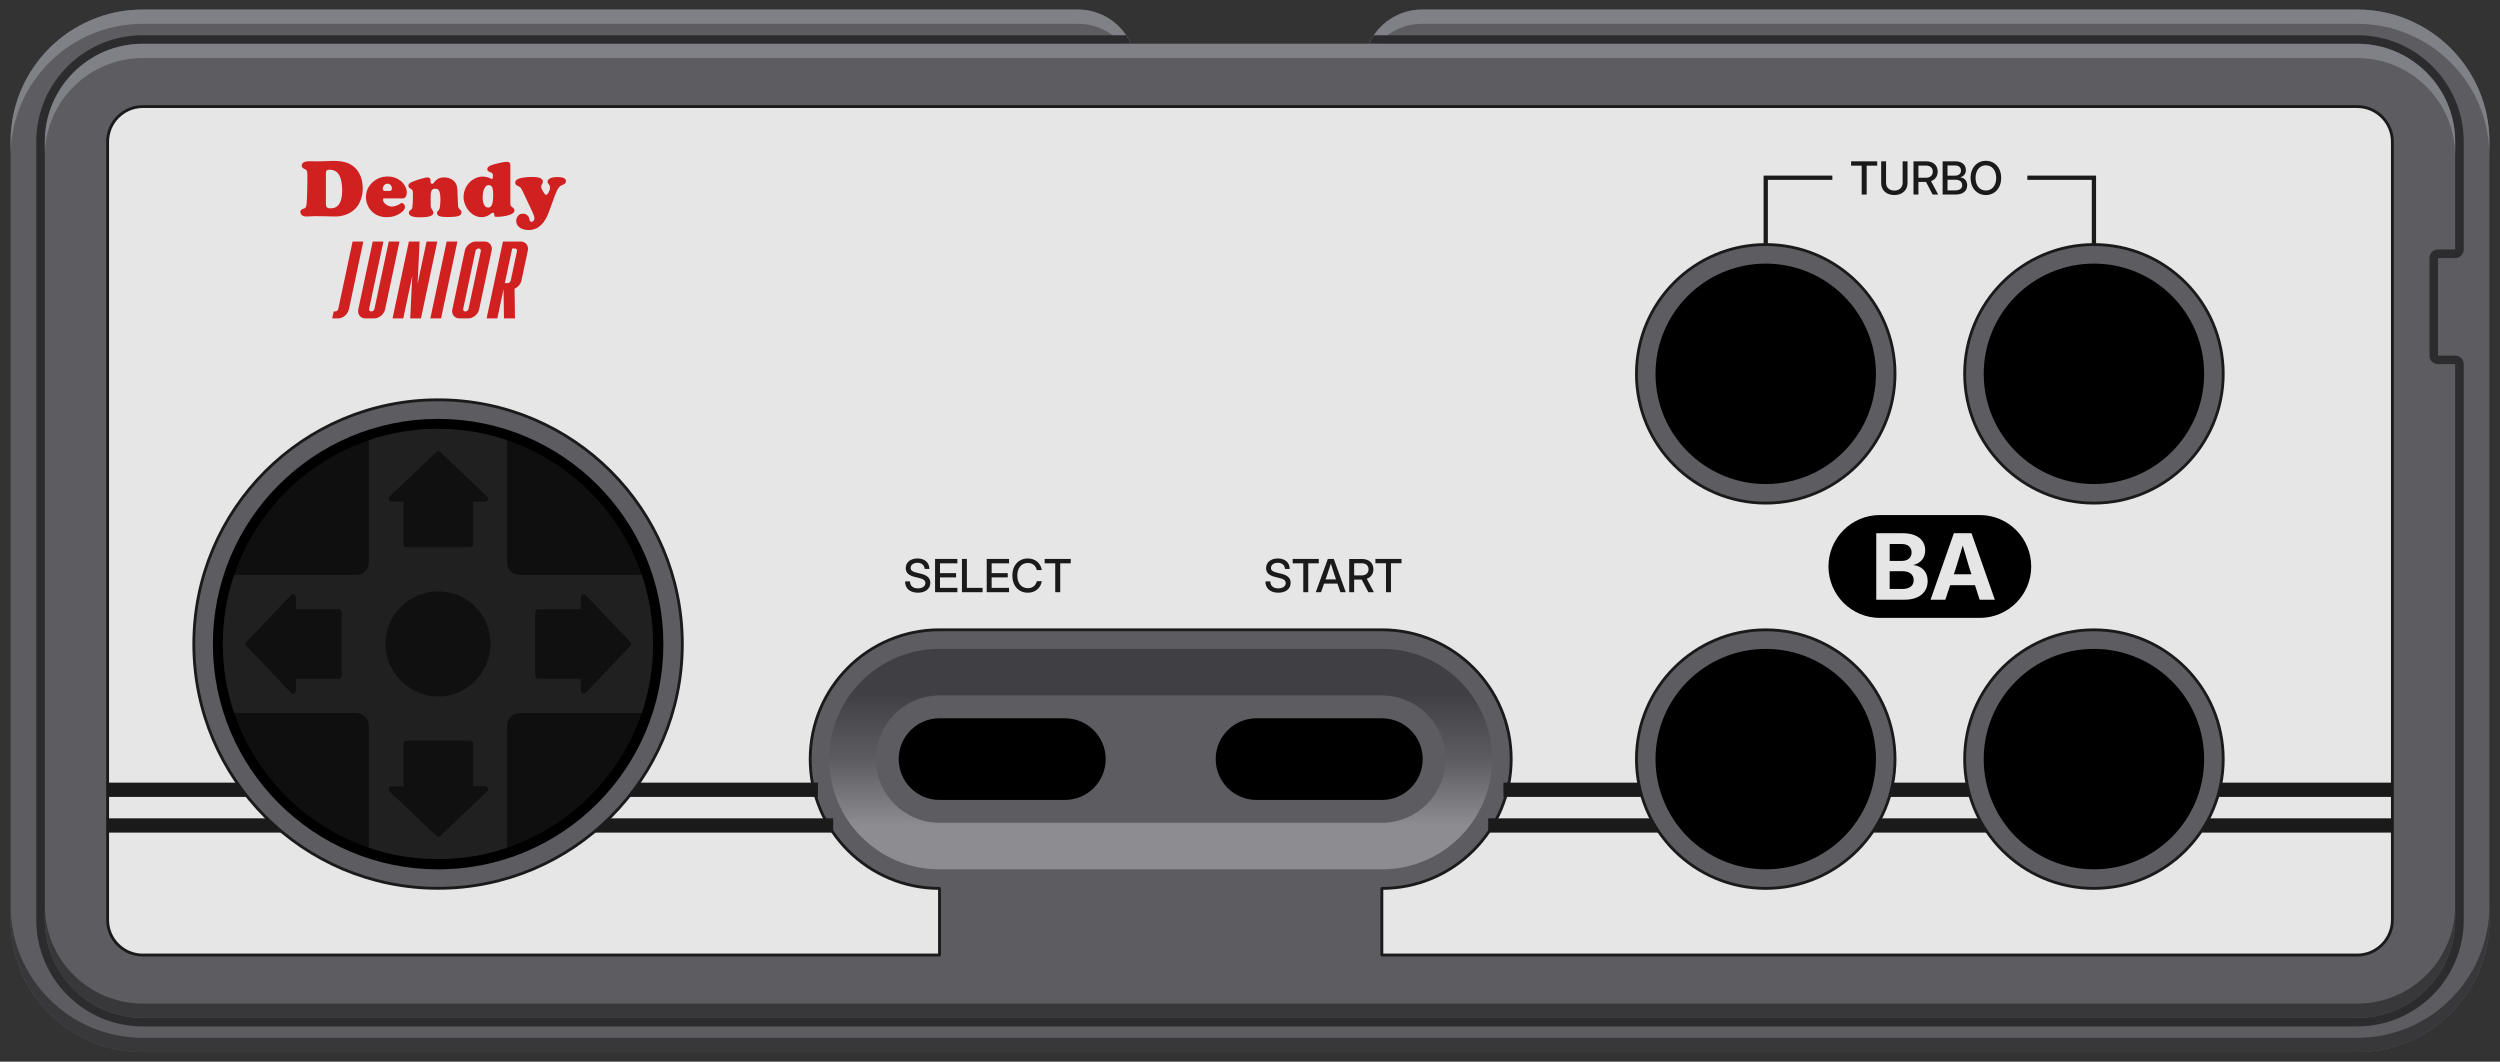 <?xml version="1.0" encoding="UTF-8"?>
<!DOCTYPE svg PUBLIC "-//W3C//DTD SVG 1.1//EN" "http://www.w3.org/Graphics/SVG/1.1/DTD/svg11.dtd">
<svg xml:space="preserve" viewBox="0 0 876 372" width="876px" height="372px" version="1.1" style="shape-rendering:geometricPrecision; fill-rule:evenodd; clip-rule:evenodd" xmlns="http://www.w3.org/2000/svg">
 <rect x="0" y="0" width="876" height="372" fill="#333333" stroke="none"/>
 <defs>
  <style type="text/css">
    .str0 {stroke:#1A1A1A;stroke-linejoin:round}
    .str1 {stroke:#1A1A1A;stroke-width:5}
    .str2 {stroke:#1A1A1A;stroke-width:1.5}
    .fil0 {fill:#5C5C61}
    .fil1 {fill:#808087}
    .fil2 {fill:#38383B}
    .fil3 {fill:#2C2C2E}
    .fil4 {fill:#E6E6E6}
    .fil5 {fill:#D02020}
    .fil6 {fill:none}
    .fil7 {fill:#1A1A1A}
    .fil8 {fill:black}
    .fil9 {fill:url(#id0);fill-opacity:0.3}
    .fil10 {fill:#0F0F0F}
    .fil11 {fill:#202020}
    .fil12 {fill:black;fill-opacity:0.5}
  </style>
  <linearGradient id="id0" gradientUnits="userSpaceOnUse" x1="510.972" y1="304.624" x2="510.972" y2="227.361">
   <stop offset="0" style="stop-opacity:1; stop-color:white"/>
   <stop offset="0.2" style="stop-opacity:1; stop-color:white"/>
   <stop offset="0.5" style="stop-opacity:1; stop-color:#5C5C61"/>
   <stop offset="0.8" style="stop-opacity:1; stop-color:black"/>
   <stop offset="1" style="stop-opacity:1; stop-color:black"/>
  </linearGradient>
 </defs>
 <g>
  <path class="fil0" d="M825.982 3.35l-327.693 0c-8.264,0 -15.378,4.925 -18.567,11.999l-83.445 0c-3.188,-7.074 -10.303,-11.999 -18.566,-11.999l-327.693 0c-25.574,0 -46.306,20.733 -46.306,46.308l0 272.684c0,25.575 20.732,46.308 46.306,46.308l775.964 0c25.574,0 46.306,-20.733 46.306,-46.308l0 -272.684c0,-25.575 -20.732,-46.308 -46.306,-46.308z"/>
  <path class="fil1" d="M825.982 3.35l-327.693 0c-8.264,0 -15.378,4.925 -18.567,11.999l3.207 0c3.732,-4.287 9.229,-6.999 15.36,-6.999l327.693 0c25.574,0 46.306,20.733 46.306,46.308l0 -5c0,-25.575 -20.732,-46.308 -46.306,-46.308zm-429.705 11.999c-3.188,-7.074 -10.303,-11.999 -18.566,-11.999l-327.693 0c-25.574,0 -46.306,20.733 -46.306,46.308l0 5c0,-25.575 20.732,-46.308 46.306,-46.308l327.693 0c6.131,0 11.628,2.712 15.359,6.999l3.207 0z"/>
  <path class="fil2" d="M3.712 317.342l0 5c0,25.575 20.732,46.308 46.306,46.308l775.964 0c25.574,0 46.306,-20.733 46.306,-46.308l0 -5c0,25.575 -20.732,46.308 -46.306,46.308l-775.964 0c-25.574,0 -46.306,-20.733 -46.306,-46.308z"/>
  <path class="fil3" d="M854.288 127.594c-1.656,0 -3,-1.344 -3,-3l0 -34.171c0,-1.656 1.344,-2.999 3,-2.999l6.001 0c0,-12.59 0,-25.179 0,-37.768 0,-18.947 -15.36,-34.307 -34.307,-34.307l-346.26 0c0.474,-1.05 1.034,-2.053 1.672,-2.999l344.588 0c20.604,0 37.307,16.702 37.307,37.306 0,12.589 0,25.178 0,37.768 0,1.656 -1.344,2.999 -3,2.999l-6.001 0 0 34.171 6.001 0c1.656,0 3,1.343 3,3 0,64.916 0,129.834 0,194.75 0,20.604 -16.703,37.307 -37.307,37.307l-775.964 0c-20.604,0 -37.306,-16.703 -37.306,-37.307l0 -272.688c0,-20.604 16.702,-37.306 37.306,-37.306l344.588 0c0.637,0.946 1.198,1.949 1.671,2.999l-346.259 0c-18.947,0 -34.306,15.36 -34.306,34.307l0 272.688c0,18.947 15.359,34.307 34.306,34.307l775.964 0c18.947,0 34.307,-15.36 34.307,-34.307 0,-64.916 0,-129.834 0,-194.75l-6.001 0z"/>
  <path class="fil1" d="M825.982 15.349l-775.964 0c-18.947,0 -34.306,15.36 -34.306,34.307l0 5c0,-18.947 15.359,-34.306 34.306,-34.306l775.964 0c18.947,0 34.307,15.359 34.307,34.306l0 -5c0,-18.947 -15.36,-34.307 -34.307,-34.307z"/>
  <path class="fil2" d="M15.712 317.344l0 5c0,18.947 15.359,34.307 34.306,34.307l775.964 0c18.947,0 34.307,-15.36 34.307,-34.307l0 -5c0,18.947 -15.36,34.307 -34.307,34.307l-775.964 0c-18.947,0 -34.306,-15.36 -34.306,-34.307z"/>
  <path class="fil4 str0" d="M50.018 37.349l775.964 0c6.769,0 12.307,5.538 12.307,12.307l0 272.688c0,6.769 -5.538,12.307 -12.307,12.307l-341.774 0 0 -23.345c25.026,0 45.313,-20.287 45.313,-45.313 0,-25.026 -20.289,-45.313 -45.313,-45.313l-155.004 0c-25.023,0 -45.312,20.287 -45.312,45.313 0,25.026 20.287,45.313 45.312,45.313l0 23.345 -279.186 0c-6.769,0 -12.307,-5.538 -12.307,-12.307l0 -272.688c0,-6.769 5.538,-12.307 12.307,-12.307z"/>
  <path class="fil5" d="M111.267 75.741l-0.99 0c-0.595,0 -1.228,0.039 -1.981,0.079 -0.435,0.039 -0.752,0.039 -0.95,0.039 -0.634,0 -1.109,-0.158 -1.504,-0.435 -0.396,-0.277 -0.595,-0.673 -0.595,-1.109 0,-0.317 0.079,-0.594 0.278,-0.752 0.158,-0.198 0.435,-0.317 0.831,-0.436 0.356,-0.079 0.634,-0.237 0.753,-0.435 0.118,-0.198 0.237,-0.634 0.317,-1.228 0.079,-0.713 0.158,-2.059 0.198,-4.079 0.079,-2.019 0.079,-3.999 0.079,-6.019 0,-0.792 -0.079,-1.307 -0.198,-1.544 -0.119,-0.277 -0.396,-0.476 -0.832,-0.634 -0.633,-0.238 -0.95,-0.673 -0.95,-1.227 0,-0.436 0.237,-0.793 0.673,-1.07 0.435,-0.237 1.069,-0.396 1.861,-0.396 0.277,0 0.554,0 0.911,0 0.791,0.04 1.346,0.04 1.703,0.04 1.346,0 2.811,-0.04 4.514,-0.119 0.356,0 0.792,-0.039 1.307,-0.039 2.138,0 3.801,0.237 5.029,0.712 1.822,0.713 3.208,1.941 4.158,3.644 0.832,1.505 1.227,3.286 1.227,5.385 0,1.03 -0.158,2.099 -0.475,3.168 -0.316,1.069 -0.713,1.98 -1.227,2.733 -1.07,1.544 -2.575,2.653 -4.475,3.286 -1.109,0.357 -2.297,0.555 -3.564,0.555l-1.703 -0.04 -1.465 -0.04c-1.069,-0.039 -2.059,-0.039 -2.93,-0.039zm2.93 -15.088l0 10.771c0,0.594 0.119,0.991 0.356,1.228 0.238,0.238 0.673,0.356 1.267,0.356 2.693,0 4.079,-2.059 4.079,-6.177 0,-2.257 -0.317,-4.039 -0.95,-5.307 -0.713,-1.386 -1.861,-2.059 -3.524,-2.059 -0.436,0 -0.753,0.079 -0.951,0.277 -0.198,0.198 -0.277,0.475 -0.277,0.911zm26.968 8.87l-6.534 0c-0.278,0 -0.436,0.119 -0.436,0.357 0,0.594 0.317,1.188 0.99,1.703 0.673,0.514 1.346,0.792 2.099,0.792 0.436,0 0.95,-0.079 1.465,-0.278 0.555,-0.158 0.99,-0.396 1.346,-0.633 0.317,-0.238 0.555,-0.317 0.753,-0.317 0.237,0 0.475,0.159 0.713,0.436 0.238,0.317 0.356,0.594 0.356,0.911 0,0.673 -0.435,1.306 -1.267,1.94 -1.465,1.109 -3.168,1.663 -5.108,1.663 -1.941,0 -3.564,-0.554 -4.911,-1.703 -0.633,-0.554 -1.188,-1.227 -1.583,-2.019 -0.555,-1.03 -0.832,-2.138 -0.832,-3.327 0,-1.544 0.475,-2.969 1.425,-4.197 0.832,-1.07 1.861,-1.861 3.129,-2.416 0.95,-0.396 1.98,-0.594 3.089,-0.594 1.782,0 3.247,0.515 4.514,1.505 0.633,0.514 1.109,1.109 1.505,1.782 0.436,0.792 0.673,1.544 0.673,2.297 0,0.594 -0.119,1.108 -0.356,1.465 -0.317,0.436 -0.634,0.633 -1.03,0.633zm-6.178 -2.613l1.426 0c0.593,0 0.91,-0.277 0.91,-0.831 0,-0.515 -0.158,-0.911 -0.435,-1.228 -0.277,-0.317 -0.673,-0.475 -1.109,-0.475 -0.515,0 -0.911,0.198 -1.227,0.593 -0.278,0.396 -0.436,0.753 -0.436,1.149 0,0.277 0.079,0.475 0.198,0.594 0.079,0.119 0.317,0.198 0.673,0.198zm25.304 0.119l0.198 4.91c0,0.357 0.08,0.634 0.159,0.832 0.079,0.158 0.396,0.514 0.871,1.029 0.158,0.159 0.198,0.357 0.198,0.634 0,0.594 -0.356,1.029 -1.109,1.267 -0.752,0.238 -2.059,0.356 -3.92,0.356 -1.268,0 -2.178,-0.119 -2.733,-0.316 -0.554,-0.238 -0.831,-0.594 -0.831,-1.109 0,-0.198 0.04,-0.317 0.079,-0.396 0.04,-0.079 0.238,-0.317 0.554,-0.634 0.357,-0.396 0.555,-1.702 0.555,-3.881 0,-1.267 -0.159,-2.217 -0.436,-2.851 -0.237,-0.475 -0.673,-0.752 -1.346,-0.752 -0.634,0 -1.03,0.198 -1.268,0.594 -0.237,0.396 -0.356,1.109 -0.356,2.178l0 2.772c0,0.554 0.04,0.911 0.119,1.109 0.079,0.198 0.317,0.593 0.673,1.188 0.119,0.158 0.159,0.356 0.159,0.554 0,0.555 -0.396,0.951 -1.149,1.228 -0.752,0.277 -1.94,0.396 -3.564,0.396 -2.574,0 -3.881,-0.515 -3.881,-1.584 0,-0.238 0.04,-0.396 0.119,-0.515 0.08,-0.119 0.277,-0.277 0.554,-0.475 0.238,-0.158 0.396,-0.396 0.475,-0.594 0.08,-0.238 0.12,-0.792 0.199,-1.664 0.079,-1.069 0.079,-2.178 0.079,-3.326 0,-0.634 -0.04,-1.069 -0.158,-1.267 -0.08,-0.198 -0.396,-0.436 -0.832,-0.713 -0.396,-0.238 -0.594,-0.555 -0.594,-0.911 0,-0.356 0.158,-0.673 0.475,-0.911 0.317,-0.237 0.99,-0.554 2.02,-0.91 0.91,-0.317 1.742,-0.594 2.574,-0.792 0.831,-0.238 1.386,-0.317 1.703,-0.317 0.277,0 0.515,0.118 0.712,0.317 0.198,0.198 0.278,0.435 0.278,0.712 0,0.04 0,0.159 0,0.357 0,0.079 0,0.158 0,0.198 0,0.435 0.198,0.673 0.554,0.673 0.238,0 0.475,-0.158 0.713,-0.515 0.792,-1.148 1.94,-1.742 3.485,-1.742 1.188,0 2.178,0.317 3.009,0.911 0.594,0.435 0.99,0.95 1.228,1.544 0.237,0.396 0.396,1.267 0.435,2.416zm18.533 -9.188l0 12.712c0,0.713 0.04,1.188 0.079,1.386 0.08,0.198 0.238,0.396 0.515,0.594 0.317,0.238 0.555,0.436 0.674,0.594 0.118,0.158 0.158,0.396 0.158,0.634 0,0.752 -0.753,1.307 -2.257,1.702 -1.347,0.357 -2.693,0.515 -4.04,0.515 -0.316,0 -0.475,-0.04 -0.594,-0.119 -0.079,-0.079 -0.158,-0.316 -0.158,-0.633 -0.04,-0.475 -0.198,-0.713 -0.515,-0.713 -0.158,0 -0.396,0.158 -0.752,0.435 -0.951,0.753 -2.02,1.149 -3.169,1.149 -1.425,0 -2.732,-0.515 -3.88,-1.584 -0.673,-0.634 -1.228,-1.386 -1.624,-2.218 -0.554,-1.069 -0.832,-2.178 -0.832,-3.286 0,-1.307 0.357,-2.575 1.07,-3.802 0.673,-1.109 1.584,-1.98 2.732,-2.574 0.95,-0.515 1.901,-0.752 2.851,-0.752 1.07,0 2.06,0.237 2.892,0.712 0.158,0.08 0.237,0.119 0.316,0.119 0.317,0 0.436,-0.395 0.436,-1.188 0,-0.356 -0.079,-0.594 -0.238,-0.792 -0.159,-0.198 -0.435,-0.317 -0.871,-0.475 -0.594,-0.198 -0.871,-0.515 -0.871,-0.99 0,-0.674 0.673,-1.188 2.019,-1.584 2.376,-0.673 3.961,-0.99 4.792,-0.99 0.872,0 1.267,0.396 1.267,1.148zm-7.564 7.01c-0.593,0 -1.068,0.317 -1.425,0.95 -0.475,0.871 -0.713,1.98 -0.713,3.366 0,1.267 0.238,2.218 0.673,2.851 0.317,0.476 0.753,0.713 1.307,0.713 0.594,0 1.03,-0.356 1.307,-1.069 0.277,-0.713 0.396,-1.821 0.396,-3.405 0,-1.426 -0.158,-2.376 -0.475,-2.851 -0.238,-0.357 -0.594,-0.516 -1.07,-0.555zm23.088 3.881l-1.822 5.029c-0.436,1.267 -0.911,2.257 -1.386,3.088 -0.475,0.832 -0.99,1.466 -1.584,2.02 -1.188,1.149 -2.653,1.743 -4.356,1.743 -1.386,0 -2.495,-0.357 -3.326,-1.07 -0.673,-0.554 -0.991,-1.267 -0.991,-2.138 0,-0.713 0.238,-1.307 0.674,-1.821 0.435,-0.515 1.029,-0.714 1.703,-0.714 0.672,0 1.188,0.238 1.623,0.674 0.198,0.198 0.317,0.396 0.396,0.554 0.079,0.158 0.158,0.515 0.277,1.03 0.119,0.396 0.317,0.594 0.713,0.594 0.277,0 0.515,-0.119 0.713,-0.357 0.198,-0.237 0.278,-0.554 0.278,-0.95 0,-0.436 -0.239,-1.149 -0.714,-2.178l-3.365 -7.128c-0.357,-0.753 -0.634,-1.188 -0.793,-1.386 -0.158,-0.198 -0.554,-0.396 -1.188,-0.673 -0.198,-0.08 -0.356,-0.238 -0.475,-0.436 -0.119,-0.237 -0.198,-0.435 -0.198,-0.633 0,-0.832 0.832,-1.386 2.455,-1.703 1.109,-0.198 2.337,-0.277 3.762,-0.277 0.99,0 1.743,0.118 2.336,0.317 0.753,0.277 1.149,0.712 1.149,1.385 0,0.238 -0.119,0.515 -0.317,0.832 -0.198,0.317 -0.316,0.555 -0.316,0.792 0,0.238 0.039,0.436 0.158,0.713 0.079,0.238 0.317,0.634 0.633,1.228 0.356,0.633 0.673,0.99 0.951,0.99 0.277,0 0.593,-0.278 0.91,-0.872 0.317,-0.594 0.476,-1.108 0.476,-1.663 0,-0.436 -0.119,-0.792 -0.357,-1.03 -0.357,-0.435 -0.515,-0.791 -0.515,-1.069 0,-0.475 0.317,-0.831 0.951,-1.148 0.633,-0.278 1.465,-0.436 2.534,-0.436 1.98,0 2.97,0.476 2.97,1.426 0,0.357 -0.119,0.633 -0.317,0.832 -0.198,0.198 -0.554,0.395 -1.109,0.594 -0.435,0.158 -0.791,0.435 -1.069,0.831 -0.475,0.554 -0.91,1.584 -1.464,3.01zm-75.809 39.476l5.011 -23.58 3.76 0 -5.047 23.744c-0.377,1.771 -2.117,3.206 -3.887,3.206l-1.962 0 0.517 -2.435 0.473 0c0.517,0 1.024,-0.418 1.135,-0.935zm61.765 -7.043l0.135 10.413 -3.853 0 -0.132 -10.091 -0.045 0 -2.145 10.091 -3.759 0 5.728 -26.95 6.184 0c1.77,0 2.901,1.435 2.524,3.206l-2.22 10.447c-0.27,1.268 -1.239,2.364 -2.417,2.884zm-17.427 -13.331c0.376,-1.771 2.117,-3.206 3.887,-3.206l2.978 0c1.77,0 2.901,1.435 2.524,3.206l-4.365 20.538c-0.377,1.771 -2.117,3.206 -3.888,3.206l-2.977 0c-1.771,0 -2.901,-1.435 -2.524,-3.206l4.365 -20.538zm-27.939 20.538l5.046 -23.744 -3.759 0 -5.011 23.58c-0.11,0.517 -0.618,0.935 -1.135,0.935 -0.516,0 -0.847,-0.418 -0.737,-0.935l5.012 -23.58 -3.759 0 -5.047 23.744c-0.376,1.771 0.754,3.206 2.525,3.206l2.978 0c1.77,0 3.511,-1.435 3.887,-3.206zm31.663 -20.374l-4.296 20.21c-0.109,0.517 0.22,0.935 0.737,0.935 0.517,0 1.024,-0.418 1.134,-0.935l4.297 -20.21c0.109,-0.517 -0.221,-0.936 -0.737,-0.936 -0.517,0 -1.025,0.419 -1.135,0.936zm-6.328 -3.37l-5.728 26.95 -3.76 0 5.728 -26.95 3.76 0zm19.202 2.434c-0.861,4.05 -1.722,8.1 -2.582,12.151l0.935 0c0.516,0 1.025,-0.419 1.134,-0.936l2.186 -10.279c0.109,-0.517 -0.22,-0.936 -0.737,-0.936l-0.936 0zm-35.024 9.696l-3.15 14.82 -3.759 0 5.728 -26.95 3.759 0 -0.71 14.819 3.15 -14.819 3.759 0 -5.728 26.95 -3.76 0 0.711 -14.82z"/>
  <path class="fil6 str1" d="M37.711 276.738l248.9 0m240.191 0l311.487 0m0 12.508l-316.818 0m-229.529 0l-254.231 0"/>
  <path class="fil6 str2" d="M710.378 62.281l23.338 0 -0.001 23.409m-115.002 0l0.001 -23.41 23.336 0"/>
  <path class="fil7" d="M648.628 58.04l3.709 0 0 10.128 1.744 0 0 -10.128 3.693 0 0 -1.519 -9.146 0 0 1.519zm15.149 10.304c2.805,0 4.618,-1.738 4.618,-4.168l0 -7.655 -1.712 0 0 7.514c0,1.595 -1.103,2.741 -2.906,2.741 -1.797,0 -2.901,-1.146 -2.901,-2.741l0 -7.514 -1.713 0 0 7.655c0,2.43 1.806,4.168 4.614,4.168zm6.709 -0.176l1.728 0 0 -4.416 2.579 0c0.023,0 0.055,0 0.077,0l2.323 4.416 1.952 0 -2.515 -4.704c1.453,-0.522 2.336,-1.69 2.336,-3.317 0,-2.226 -1.563,-3.624 -4.056,-3.624l-4.424 0 0 11.645zm1.728 -5.888l0 -4.258 2.619 0c1.498,0 2.421,0.813 2.421,2.125 0,1.315 -0.915,2.133 -2.413,2.133l-2.627 0zm8.483 5.888l4.477 0c2.752,0 4.13,-1.29 4.13,-3.272 0,-1.661 -1.058,-2.573 -2.408,-2.76l0 -0.016c1.214,-0.373 1.945,-1.194 1.945,-2.536 0,-1.874 -1.4,-3.063 -3.798,-3.063l-4.346 0 0 11.647zm1.712 -1.456l0 -3.744 2.72 0c1.541,0 2.416,0.736 2.416,1.92 0,1.19 -0.899,1.824 -2.478,1.824l-2.658 0zm0 -5.168l0 -3.568 2.61 0c1.32,0 2.11,0.691 2.11,1.787 0,1.099 -0.79,1.781 -2.11,1.781l-2.61 0zm13.439 6.8c3.104,0 5.363,-2.434 5.363,-5.992 0,-3.573 -2.259,-6.008 -5.363,-6.008 -3.106,0 -5.357,2.435 -5.357,6.008 0,3.55 2.251,5.992 5.357,5.992zm0 -1.584c-2.01,0 -3.613,-1.576 -3.613,-4.408 0,-2.847 1.603,-4.424 3.613,-4.424 2.008,0 3.619,1.577 3.619,4.424 0,2.832 -1.611,4.408 -3.619,4.408z"/>
  <path class="fil8" d="M658.713 180.471c17.338,0 17.665,0 35.002,0 9.953,0 18.021,8.068 18.021,18.021 0,9.952 -8.068,18.02 -18.021,18.02 -17.337,0 -17.664,0 -35.002,0 -9.952,0 -18.02,-8.068 -18.02,-18.02 0,-9.953 8.068,-18.021 18.02,-18.021z"/>
  <path class="fil4" d="M657.438 210.14l9.867 0c5.295,0 8.149,-2.667 8.149,-6.56 0,-3.318 -2.182,-5.312 -5.019,-5.574l0 -0.032c2.549,-0.64 4.155,-2.437 4.155,-5.141 0,-3.59 -2.806,-5.99 -7.819,-5.99l-9.333 0 0 23.297zm4.704 -3.776l0 -6.208 4.565 0c2.427,0 3.851,1.216 3.851,3.157 0,1.941 -1.456,3.051 -3.925,3.051l-4.491 0zm0 -9.824l0 -5.92 4.272 0c2.112,0 3.408,1.146 3.408,2.965 0,1.808 -1.296,2.955 -3.408,2.955l-4.272 0zm14.32 13.6l5.189 0 1.686 -5.088 8.698 0 1.627 5.088 5.328 0 -8.171 -23.297 -6.186 0 -8.171 23.297zm8.171 -8.928l0.794 -2.406c0.752,-2.378 1.472,-4.752 2.315,-7.648 0.827,2.896 1.547,5.27 2.267,7.648l0.778 2.406 -6.154 0z"/>
  <path class="fil7" d="M321.634 207.683c2.642,0 4.346,-1.374 4.346,-3.464 0,-1.662 -1.075,-2.667 -3.408,-3.219l-1.259 -0.296c-1.605,-0.384 -2.229,-0.867 -2.229,-1.709 0,-1.051 0.992,-1.793 2.4,-1.793 1.469,0 2.424,0.819 2.512,2.152l1.672 0c-0.069,-2.269 -1.65,-3.666 -4.16,-3.666 -2.501,0 -4.136,1.352 -4.136,3.395 0,1.605 1.022,2.578 3.368,3.133l1.278 0.304c1.618,0.381 2.234,0.896 2.234,1.792 0,1.13 -1.04,1.856 -2.618,1.856 -1.744,0 -2.769,-0.904 -2.777,-2.44l-1.72 0c0,2.456 1.707,3.955 4.497,3.955zm6.01 -0.174l7.821 0 0 -1.52 -6.093 0 0 -3.667 5.64 0 0 -1.498 -5.64 0 0 -3.443 6.093 0 0 -1.52 -7.821 0 0 11.648zm9.421 0l7.235 0 0 -1.52 -5.507 0 0 -10.128 -1.728 0 0 11.648zm8.68 0l7.822 0 0 -1.52 -6.094 0 0 -3.667 5.641 0 0 -1.498 -5.641 0 0 -3.443 6.094 0 0 -1.52 -7.822 0 0 11.648zm14.403 0.176c2.541,0 4.509,-1.568 4.907,-4.04l-1.757 0c-0.369,1.576 -1.555,2.456 -3.134,2.456 -2.296,0 -3.701,-1.778 -3.701,-4.408 0,-2.645 1.405,-4.424 3.701,-4.424 1.587,0 2.781,0.888 3.125,2.472l1.766 0c-0.405,-2.48 -2.366,-4.056 -4.907,-4.056 -3.219,0 -5.429,2.427 -5.429,6.008 0,3.557 2.218,5.992 5.429,5.992zm5.896 -10.304l3.709 0 0 10.128 1.744 0 0 -10.128 3.694 0 0 -1.52 -9.147 0 0 1.52z"/>
  <path class="fil7" d="M447.898 207.683c2.643,0 4.347,-1.374 4.347,-3.464 0,-1.662 -1.075,-2.667 -3.408,-3.219l-1.259 -0.296c-1.605,-0.384 -2.229,-0.867 -2.229,-1.709 0,-1.051 0.992,-1.793 2.4,-1.793 1.469,0 2.424,0.819 2.512,2.152l1.672 0c-0.069,-2.269 -1.651,-3.666 -4.16,-3.666 -2.502,0 -4.136,1.352 -4.136,3.395 0,1.605 1.021,2.578 3.368,3.133l1.277 0.304c1.619,0.381 2.235,0.896 2.235,1.792 0,1.13 -1.04,1.856 -2.619,1.856 -1.744,0 -2.768,-0.904 -2.776,-2.44l-1.72 0c0,2.456 1.707,3.955 4.496,3.955zm5.059 -10.302l3.709 0 0 10.128 1.744 0 0 -10.128 3.694 0 0 -1.52 -9.147 0 0 1.52zm8.093 10.128l1.843 0 1.064 -3.024 4.69 0 1.032 3.024 1.883 0 -4.195 -11.648 -2.093 0 -4.224 11.648zm3.429 -4.496l0.726 -2.064c0.32,-0.963 0.656,-1.989 1.125,-3.498 0.461,1.509 0.789,2.535 1.11,3.498l0.701 2.064 -3.662 0zm8.288 4.496l1.728 0 0 -4.416 2.579 0c0.024,0 0.056,0 0.077,0l2.323 4.416 1.952 0 -2.515 -4.704c1.453,-0.523 2.336,-1.69 2.336,-3.317 0,-2.227 -1.563,-3.624 -4.056,-3.624l-4.424 0 0 11.645zm1.728 -5.888l0 -4.258 2.619 0c1.499,0 2.421,0.813 2.421,2.125 0,1.314 -0.914,2.133 -2.413,2.133l-2.627 0zm7.454 -4.24l3.709 0 0 10.128 1.744 0 0 -10.128 3.693 0 0 -1.52 -9.146 0 0 1.52z"/>
  <path class="fil9" d="M329.204 304.625c-21.335,0 -38.632,-17.296 -38.632,-38.632 0,-21.336 17.296,-38.632 38.632,-38.632 51.668,0 103.336,0 155.004,0 21.336,0 38.632,17.296 38.632,38.632 0,21.336 -17.296,38.632 -38.632,38.632 -51.668,0 -103.336,0 -155.004,0z"/>
  <path class="fil0" d="M484.208 243.7c12.312,0 22.293,9.981 22.293,22.293 0,12.312 -9.981,22.293 -22.293,22.293l-155.004 0c-12.311,0 -22.292,-9.981 -22.292,-22.293 0,-12.312 9.98,-22.293 22.292,-22.293l155.004 0z"/>
  <path class="fil8" d="M373.124 251.687c7.901,0 14.306,6.405 14.306,14.306 0,7.902 -6.405,14.307 -14.306,14.307l-43.92 0c-7.901,0 -14.306,-6.405 -14.306,-14.307 0,-7.901 6.405,-14.306 14.306,-14.306l43.92 0z"/>
  <path class="fil8" d="M484.209 251.687c7.901,0 14.306,6.405 14.306,14.306 0,7.902 -6.405,14.307 -14.306,14.307l-43.92 0c-7.901,0 -14.306,-6.405 -14.306,-14.307 0,-7.901 6.405,-14.306 14.306,-14.306l43.92 0z"/>
  <circle class="fil0 str0" cx="153.497" cy="225.677" r="85.583"/>
  <circle class="fil8" cx="153.519" cy="225.7" r="78.925"/>
  <circle class="fil10" cx="153.463" cy="225.644" r="75.37"/>
  <path class="fil11" d="M224.864 201.443l-42.774 0c-2.489,0 -4.425,-1.937 -4.425,-4.426l0 -42.774c-7.596,-2.573 -15.736,-3.969 -24.202,-3.969 -8.465,0 -16.605,1.396 -24.201,3.969l0 42.774c0,2.489 -1.936,4.426 -4.426,4.426l-42.773 0c-2.574,7.596 -3.97,15.736 -3.97,24.201 0,8.465 1.396,16.605 3.97,24.202l42.773 0c2.49,0 4.426,2.212 4.426,4.425l0 42.774c7.596,2.573 15.736,3.969 24.201,3.969 8.466,0 16.606,-1.396 24.202,-3.969l0 -42.774c0,-2.213 1.936,-4.425 4.425,-4.425l42.774 0c2.573,-7.597 3.97,-15.737 3.97,-24.202 0,-8.465 -1.397,-16.605 -3.97,-24.201z"/>
  <path class="fil12" d="M142.452 259.549l22.295 0c0.57,0 1.032,0.463 1.032,1.033l0 14.943 4.205 0c0.272,0.003 0.544,0.11 0.746,0.323 0.392,0.411 0.376,1.064 -0.036,1.455l-16.385 15.566c-0.395,0.377 -1.021,0.381 -1.42,0l-16.331 -15.514c-0.23,-0.189 -0.377,-0.476 -0.377,-0.798 0,-0.57 0.463,-1.032 1.033,-1.032l4.205 0 0 -14.943c0,-0.57 0.462,-1.033 1.033,-1.033zm45.052 -22.757l0 -22.296c0,-0.57 0.463,-1.032 1.033,-1.032l14.943 0 0 -4.205c0.003,-0.272 0.11,-0.544 0.323,-0.746 0.411,-0.392 1.064,-0.376 1.455,0.036l15.567 16.385c0.376,0.395 0.38,1.021 0,1.42l-15.515 16.331c-0.189,0.23 -0.476,0.377 -0.798,0.377 -0.57,0 -1.032,-0.463 -1.032,-1.033l0 -4.205 -14.943 0c-0.57,0 -1.033,-0.462 -1.033,-1.032zm-67.81 -22.296l0 22.296c0,0.57 -0.463,1.032 -1.033,1.032l-14.943 0 0 4.205c0,0.57 -0.462,1.033 -1.032,1.033 -0.322,0 -0.608,-0.147 -0.798,-0.377l-15.514 -16.331c-0.381,-0.399 -0.376,-1.025 0,-1.42l15.566 -16.385c0.392,-0.412 1.044,-0.428 1.455,-0.036 0.213,0.202 0.32,0.474 0.32,0.746l0.003 4.205 14.943 0c0.57,0 1.033,0.462 1.033,1.032zm52.187 11.012c0,-10.095 -8.186,-18.282 -18.282,-18.282 -10.095,0 -18.554,8.187 -18.554,18.282 0,10.095 8.459,18.554 18.554,18.554 10.096,0 18.282,-8.459 18.282,-18.554zm-7.134 -33.769l-22.295 0c-0.571,0 -1.033,-0.463 -1.033,-1.033l0 -14.943 -4.205 0c-0.57,0 -1.033,-0.462 -1.033,-1.032 0,-0.322 0.147,-0.609 0.377,-0.798l16.331 -15.514c0.399,-0.381 1.025,-0.377 1.42,0l16.385 15.566c0.412,0.391 0.428,1.044 0.036,1.456 -0.202,0.212 -0.474,0.319 -0.746,0.319l-4.205 0.003 0 14.943c0,0.57 -0.462,1.033 -1.032,1.033z"/>
  <circle class="fil0 str0" cx="618.713" cy="265.993" r="45.3"/>
  <circle class="fil8" cx="618.713" cy="265.993" r="38.619"/>
  <circle class="fil0 str0" cx="733.716" cy="265.993" r="45.3"/>
  <circle class="fil8" cx="733.716" cy="265.993" r="38.619"/>
  <circle class="fil0 str0" cx="618.713" cy="130.99" r="45.3"/>
  <circle class="fil0 str0" cx="733.716" cy="130.99" r="45.3"/>
  <circle class="fil8" cx="618.713" cy="130.99" r="38.619"/>
  <circle class="fil8" cx="733.716" cy="130.99" r="38.619"/>
 </g>
</svg>
